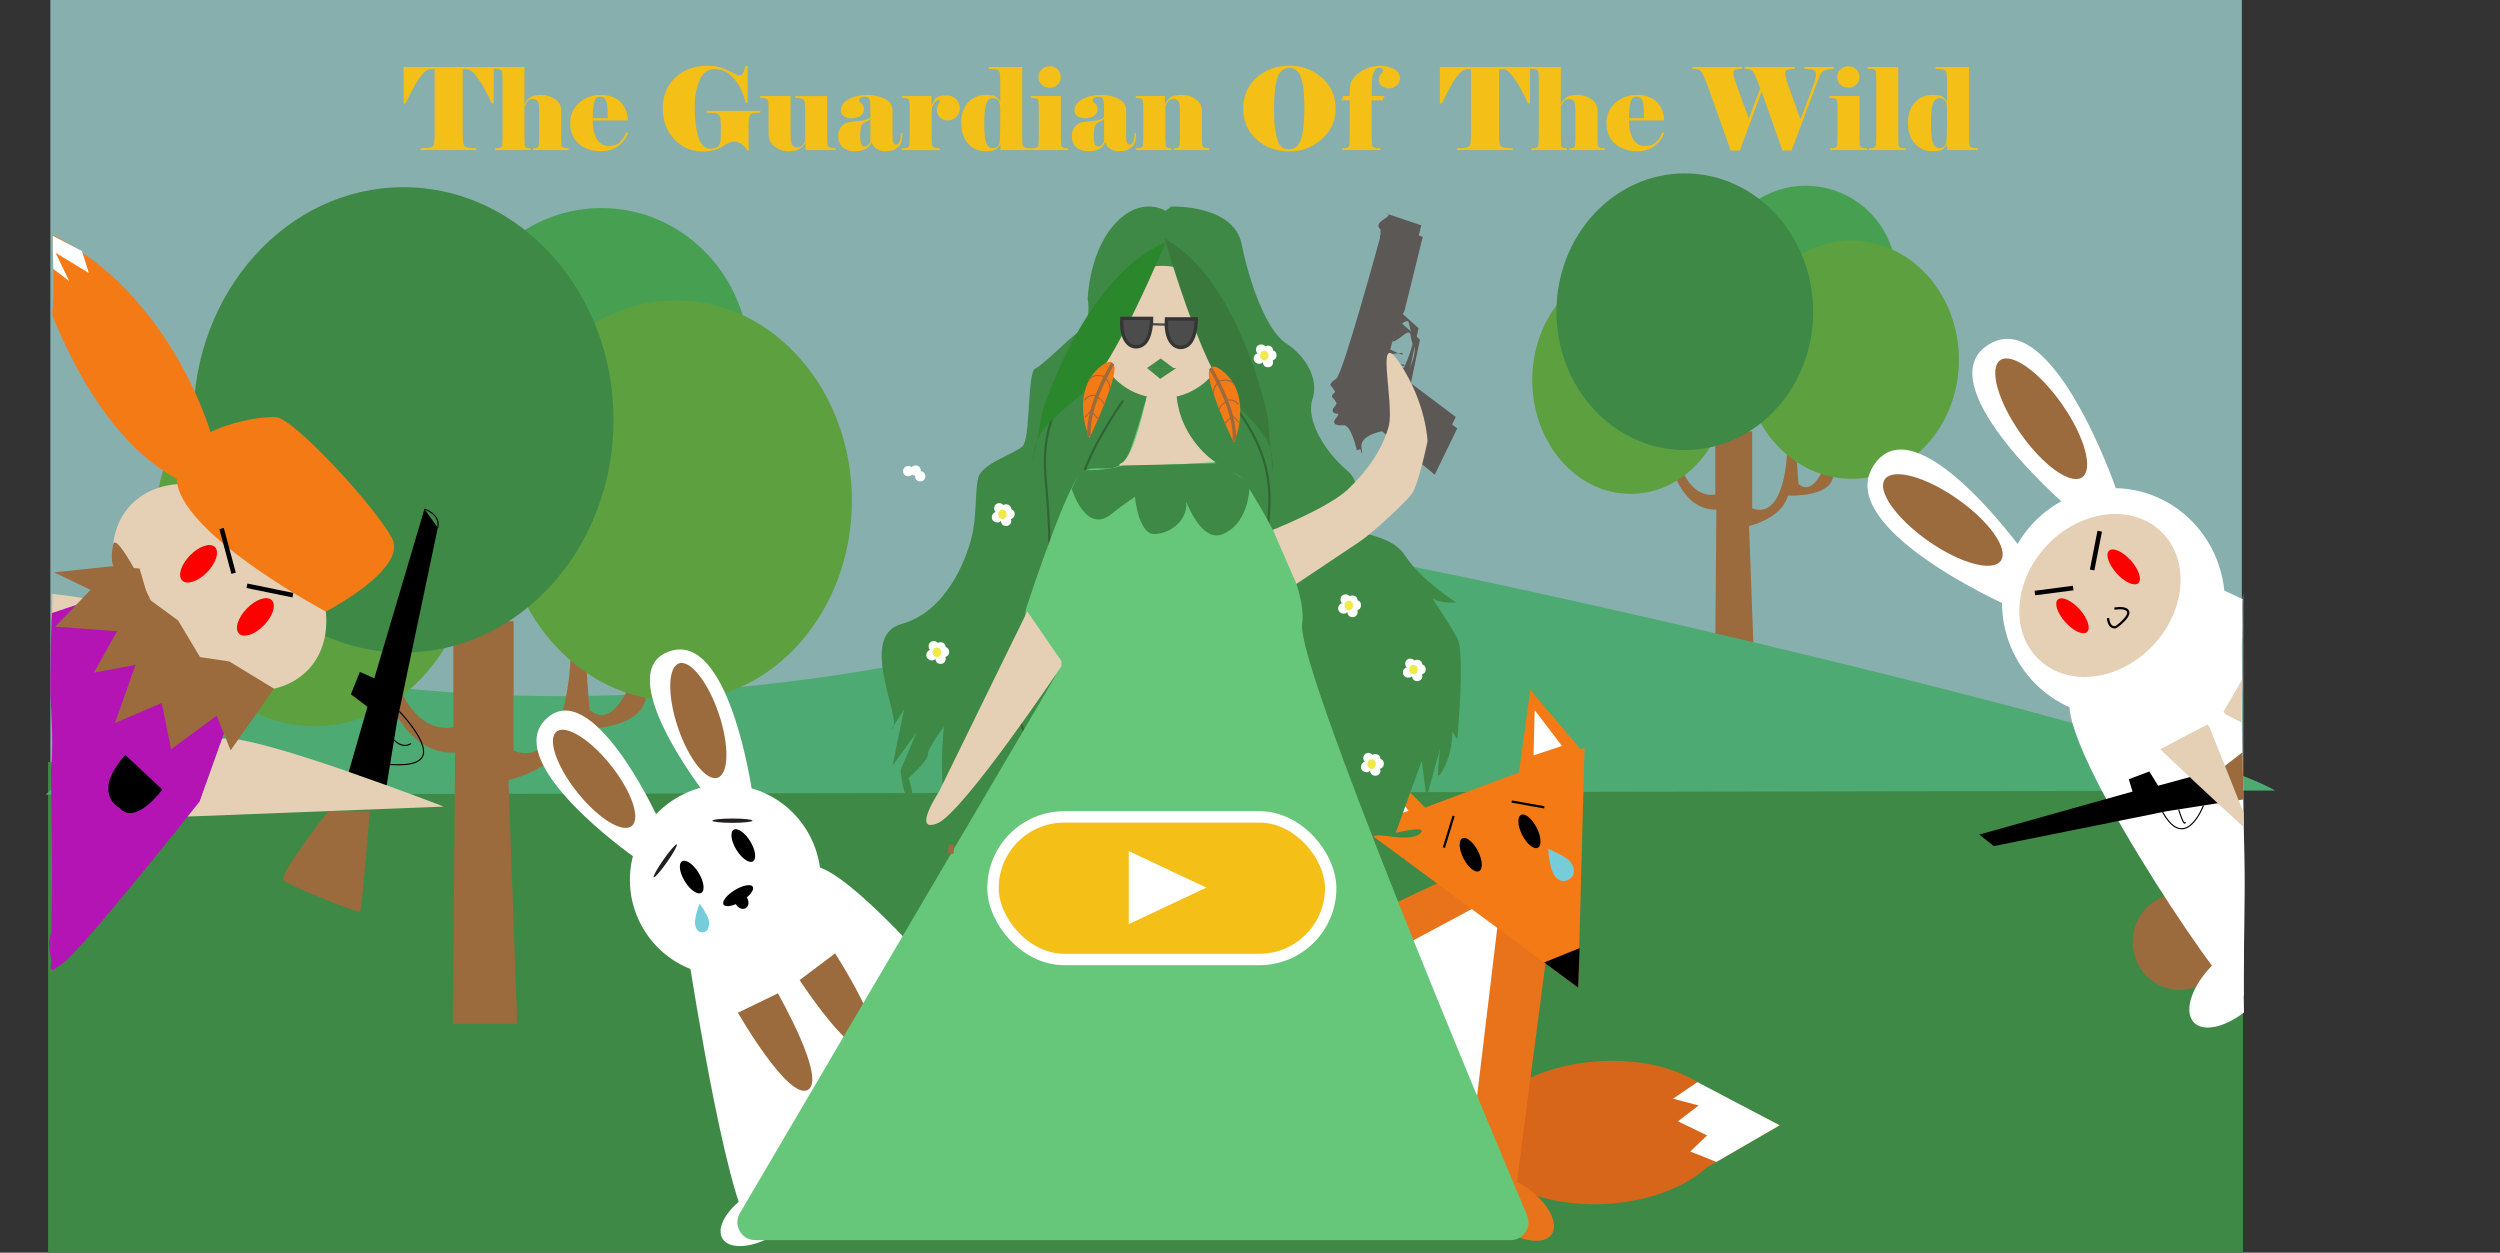 <?xml version="1.0" encoding="UTF-8"?>
<svg xmlns="http://www.w3.org/2000/svg" viewBox="0 0 2191.43 1098.06">
  <rect x="0" y="0" width="2191.43" height="1098.06" fill="#333333" stroke="none"/>
  <defs>
    <style>
      .cls-1 {
        fill: #9b6a3d;
      }

      .cls-1, .cls-2, .cls-3, .cls-4, .cls-5, .cls-6, .cls-7, .cls-8, .cls-9, .cls-10, .cls-11, .cls-12, .cls-13, .cls-14, .cls-15, .cls-16, .cls-17, .cls-18, .cls-19, .cls-20, .cls-21, .cls-22, .cls-23, .cls-24, .cls-25 {
        stroke-width: 0px;
      }

      .cls-26 {
        fill: #efea48;
      }

      .cls-26, .cls-27, .cls-28, .cls-29, .cls-30, .cls-31, .cls-32, .cls-33, .cls-34, .cls-35, .cls-36, .cls-37, .cls-38, .cls-39 {
        stroke-miterlimit: 10;
      }

      .cls-26, .cls-37 {
        stroke: #fff;
      }

      .cls-2 {
        fill: #4daa73;
      }

      .cls-27 {
        stroke-width: 4px;
      }

      .cls-27, .cls-28, .cls-31, .cls-8, .cls-34, .cls-35, .cls-36, .cls-38, .cls-39 {
        fill: none;
      }

      .cls-27, .cls-28, .cls-34 {
        stroke: #000;
      }

      .cls-3 {
        fill: #2b872b;
      }

      .cls-4 {
        fill: #e8731a;
      }

      .cls-29 {
        stroke: #f47a16;
      }

      .cls-29, .cls-32, .cls-33, .cls-35 {
        stroke-width: 3px;
      }

      .cls-29, .cls-24 {
        fill: #f47a16;
      }

      .cls-5 {
        fill: #86a5a5;
      }

      .cls-30 {
        stroke: #e5cfb5;
      }

      .cls-30, .cls-21 {
        fill: #e5cfb5;
      }

      .cls-31 {
        stroke-width: 8px;
      }

      .cls-31, .cls-35, .cls-36 {
        stroke: #9b6a3d;
      }

      .cls-7 {
        fill: red;
      }

      .cls-32 {
        fill: #4c4c4c;
        stroke: #353535;
      }

      .cls-9 {
        fill: #f4d7a4;
      }

      .cls-33 {
        stroke: #3e8945;
      }

      .cls-33, .cls-10 {
        fill: #fff;
      }

      .cls-34, .cls-38, .cls-39 {
        stroke-width: 2px;
      }

      .cls-11 {
        fill: #397a3c;
      }

      .cls-37 {
        stroke-width: 10px;
      }

      .cls-37, .cls-12 {
        fill: #f4bf16;
      }

      .cls-13 {
        fill: #47a052;
      }

      .cls-38 {
        stroke: #4c4c4c;
      }

      .cls-14 {
        fill: #66c67a;
      }

      .cls-15 {
        fill: #3e8945;
      }

      .cls-16 {
        fill: #231f20;
      }

      .cls-17 {
        fill: #76cdd9;
      }

      .cls-18 {
        fill: #5da03f;
      }

      .cls-19 {
        fill: #87afad;
      }

      .cls-20 {
        fill: #b514b5;
      }

      .cls-22 {
        fill: #d6c8d5;
      }

      .cls-23 {
        fill: #d8661a;
      }

      .cls-25 {
        fill: #5b5855;
      }

      .cls-39 {
        stroke: #316634;
      }
    </style>
  </defs>
  <g id="Layer_5" data-name="Layer 5">
    <rect class="cls-19" x="44.13" width="1921" height="1080"/>
    <ellipse class="cls-33" cx="884.63" cy="443" rx="10" ry="7.5"/>
    <circle class="cls-10" cx="796.13" cy="413" r="4.5"/>
    <circle class="cls-10" cx="885.21" cy="443.53" r="4.5"/>
    <circle class="cls-10" cx="885.21" cy="443.53" r="4.5"/>
    <circle class="cls-10" cx="885.21" cy="443.53" r="4.5"/>
    <circle class="cls-10" cx="885.21" cy="443.53" r="4.5"/>
    <circle class="cls-10" cx="802.63" cy="412.5" r="4.5"/>
    <circle class="cls-10" cx="806.63" cy="417.5" r="4.5"/>
    <circle class="cls-10" cx="885.21" cy="443.53" r="4.5"/>
    <polygon class="cls-10" points="1031.13 766 1031.13 819 1093.13 792.5 1031.13 766"/>
    <line class="cls-34" x1="1323.86" y1="692.53" x2="1352.4" y2="697.64"/>
    <g>
      <path class="cls-8" d="m1292.7,430.1c-18.36-17.32-28.43-23.98-39.94,0-11.51,23.98-4.32,36.57,0,42.61,4.32,6.04,22.13,10.29,22.13,10.29,0,0,9.83-8.15,10.87-11.06,1.04-2.92,6.93-41.84,6.93-41.84Z"/>
      <path class="cls-8" d="m1293.42,424.86s-18.12-17.16-26.27-11.06-24.9,26.6-20.6,41.29c4.3,14.7,21.15,30.78,28.75,25.68s9.17,1.62,12.74-16.57c3.57-18.18,5.38-39.35,5.38-39.35Z"/>
      <path class="cls-25" d="m1224.4,270.57l19.01,17.07-8.27,39.78-5.33-3.27s12.41-25.43,8.09-31.47c-4.32-6.04.11-16.08-9.59-8.56-9.7,7.52-8.8,4.56-8.8,4.56l4.89-18.11Z"/>
      <path class="cls-8" d="m1244.61,197.25s-21.58-12.59-30.33-10.7c-8.75,1.89,29.37,13.22,30.33,10.7Z"/>
      <path class="cls-25" d="m1176.33,362.72s-12.95,1.26-6.23-6.55c6.71-7.81-3.84-18.38-3.84-18.38,0,0-.72-2.27,5.03-5.79s38.84-125.14,38.84-125.14v-5.79s-5.62-3.63,2.88-8.79,1.21-5.44,1.21-5.44l31.63,10.7-15.82,64.21s-12.25,26.08-14.37,43.19c-.97,7.78.16,13.71,5.48,14.5,17.02,2.52,15.12,16.09,15.12,16.09l39.8,29.96-19.66,40.54-46.27-38.02s-19.66,3.27-17.98,14.35c1.68,11.08-.96,1.26-.96,1.26l-3.12,1.01s-5.03-22.91-11.75-21.91Z"/>
      <path class="cls-25" d="m1228.79,309.3c5.51,5.04-13.12-4.36-13.12-4.36l-.28,5.84,13.4-1.48Z"/>
    </g>
    <g>
      <path class="cls-1" d="m1503.39,588h34.46l-4.72-126.98s24.6-5.28,32.58-22.38c.62-1.34,1.15-2.74,1.55-4.23,0,0,40.58,2.05,39.66-19.44l-8.3-5.12s-9.22,25.58-22.14,14.33l-1.84-25.58h-8.3s-1.84,57.3-30.44,47.07v-67.54h-32.28v55.26s-22.14,6.14-32.28-30.7l-7.38,2.05s9.22,42.98,40.58,41.95l-1.15,141.31Z"/>
      <ellipse class="cls-18" cx="1429.37" cy="333.19" rx="86.24" ry="99.72"/>
      <ellipse class="cls-13" cx="1582.94" cy="242.68" rx="79.32" ry="79.82"/>
      <ellipse class="cls-18" cx="1623.06" cy="315.33" rx="94.07" ry="104.36"/>
      <ellipse class="cls-15" cx="1476.87" cy="273.25" rx="112.52" ry="121.25"/>
    </g>
    <rect class="cls-15" x="42.13" y="668" width="1924" height="430.06"/>
    <path class="cls-2" d="m40.24,696.58s100.94-113.24,329.66-91.79c228.72,21.46,444.1-27.42,444.1-27.42,0,0,251.39-108.47,363.41-91.79s737.49,159.73,816.84,207.41l-1954.01,3.58Z"/>
    <g>
      <path class="cls-1" d="m397.03,897.52h56.38l-7.72-213.61s40.25-8.89,53.31-37.64c1.02-2.25,1.87-4.62,2.53-7.11,0,0,66.4,3.44,64.89-32.71l-13.58-8.61s-15.09,43.03-36.22,24.1l-3.02-43.03h-13.58s-3.02,96.4-49.8,79.18v-113.61h-52.82v92.95s-36.22,10.33-52.82-51.64l-12.07,3.44s15.09,72.3,66.4,70.58l-1.88,237.71Z"/>
      <ellipse class="cls-18" cx="275.92" cy="468.88" rx="141.1" ry="167.75"/>
      <ellipse class="cls-13" cx="527.18" cy="316.62" rx="129.78" ry="134.26"/>
      <ellipse class="cls-18" cx="592.83" cy="438.83" rx="153.92" ry="175.56"/>
      <ellipse class="cls-15" cx="353.64" cy="368.06" rx="184.11" ry="203.97"/>
    </g>
  </g>
  <g id="Layer_4" data-name="Layer 4">
    <path class="cls-5" d="m45.43,731.14v60.51c.26-20.19.2-40.36,0-60.51Z"/>
    <path class="cls-5" d="m45.66,523.26c.05-.26.1-.53.16-.79.14-.93.31-1.86.52-2.78.03-.54.06-1.09.09-1.63-.3,1.73-.54,3.47-.77,5.2Z"/>
    <path class="cls-5" d="m45.43,526.09c.08-1.22.22-2.43.39-3.63-.06.26-.11.53-.16.79-.08.6-.16,1.19-.23,1.79v1.05Z"/>
    <path class="cls-5" d="m45.43,633.94v32.8c.59-10.99.43-21.9,0-32.8Z"/>
    <path class="cls-5" d="m45.43,525.05c.07-.6.15-1.19.23-1.79-.08.41-.16.82-.23,1.23v.56Z"/>
    <path class="cls-5" d="m45.43,844.36v7.44c.11-1.53.2-3.05.29-4.57-.06-.95-.16-1.91-.29-2.87Z"/>
    <path class="cls-5" d="m45.71,847.23c-.09,1.52-.18,3.04-.29,4.57v1.63c.36-2.05.42-4.12.29-6.2Z"/>
    <path class="cls-5" d="m45.67,533.19c-.08,1.8-.17,3.61-.24,5.41v.46c.31-1.88.33-3.86.24-5.87Z"/>
    <path class="cls-5" d="m45.43,542.06v32.5c.25-10.75.5-21.5,0-32.5Z"/>
    <path class="cls-5" d="m46.34,519.69c-.21.92-.38,1.85-.52,2.78.14-.63.3-1.25.47-1.88.02-.3.03-.6.05-.9Z"/>
    <path class="cls-5" d="m45.43,538.6c.07-1.8.16-3.61.24-5.41-.05-1.2-.15-2.42-.24-3.63v9.04Z"/>
    <path class="cls-5" d="m45.82,522.46c-.18,1.2-.31,2.41-.39,3.63v3.47c.09,1.21.19,2.43.24,3.63.19-4.2.39-8.4.63-12.6-.17.63-.33,1.25-.47,1.88Z"/>
    <path class="cls-5" d="m1965.43,557.06c-1,14,0,27,0,41,0,16-1,32,0,48,.5,17.5.75,35.25,1,53v-179c-2,12,0,25-1,37Z"/>
    <ellipse class="cls-33" cx="885.93" cy="453.06" rx="10" ry="7.5"/>
    <circle class="cls-10" cx="886.5" cy="453.59" r="4.5"/>
    <circle class="cls-10" cx="886.5" cy="453.59" r="4.5"/>
    <circle class="cls-10" cx="886.5" cy="453.59" r="4.5"/>
    <circle class="cls-10" cx="886.5" cy="453.59" r="4.5"/>
    <circle class="cls-10" cx="886.5" cy="453.59" r="4.5"/>
    <g>
      <path class="cls-12" d="m353.79,58.67h79v32.1h-1.7c-1.8-4.07-3.95-8.38-6.45-12.95-2.5-4.57-5.12-8.55-7.85-11.95-2.73-3.4-5.13-5.1-7.2-5.1l-4-.2v58.3l.2,4.6c.2,2.13.65,3.62,1.35,4.45.7.83,1.78,1.33,3.25,1.5,1.47.17,2.8.28,4,.35,1.2.07,2.27.13,3.2.2v1.6h-48.9v-1.6l6.6-.3c2-.2,3.37-.7,4.1-1.5.73-.8,1.2-2.3,1.4-4.5l.2-4.6v-58.5l-3.9.2c-2.13,0-4.5,1.58-7.1,4.75-2.6,3.17-5.22,7.17-7.85,12-2.63,4.83-4.85,9.25-6.65,13.25h-1.7v-32.1Z"/>
      <path class="cls-12" d="m459.38,91.57c1.26-2.67,3.01-4.73,5.26-6.2,2.25-1.47,5.46-2.2,9.64-2.2,4.62,0,8.72,1.25,12.27,3.75,3.55,2.5,5.33,5.72,5.33,9.65v22.5l.1,4.6c0,2.4.2,3.98.6,4.75.4.77,1.57,1.25,3.5,1.45l2.2.1v1.6h-30.96v-1.6l1.29-.1c1.78,0,2.88-.4,3.27-1.2.4-.8.6-2.47.6-5l.1-4.6v-20.4l-.1-4.1c0-2.8-.46-4.8-1.39-6-.93-1.2-2.32-1.8-4.17-1.8-2.25,0-3.85.73-4.81,2.2-.96,1.47-1.74,2.97-2.33,4.5v25.6l.1,4.6c0,2.6.18,4.28.55,5.05.36.77,1.47,1.15,3.32,1.15l1.29.1v1.6h-31.06v-1.6l2.3-.1c1.93-.2,3.1-.67,3.5-1.4.4-.73.6-2.33.6-4.8l.1-4.6v-49.4l-.1-4.1c0-1.8-.28-3.05-.85-3.75-.57-.7-1.78-1.15-3.65-1.35l-3.8-.2v-1.6h27.7v23.7c0,2.2-.03,4.05-.1,5.55-.07,1.5-.17,2.72-.3,3.65Z"/>
      <path class="cls-12" d="m550.48,116.57c-1.87,5-4.88,8.92-9.02,11.75-4.14,2.83-9.02,4.25-14.63,4.25-7.88,0-14.36-2.18-19.44-6.55-5.08-4.37-7.61-10.42-7.61-18.15,0-7.2,2.62-13.12,7.87-17.75,5.24-4.63,11.54-6.95,18.89-6.95s13.56,2.17,17.63,6.5c4.07,4.33,6.11,9.63,6.11,15.9h-30.7c0,2.4.18,4.85.55,7.35.36,2.5,1.06,4.92,2.09,7.25,1.02,2.33,2.48,4.22,4.37,5.65,1.89,1.43,4.25,2.15,7.1,2.15,4.09,0,7.33-1.15,9.71-3.45,2.38-2.3,4.21-5.18,5.48-8.65l1.61.7Zm-17.7-13c-.07-.73-.12-1.6-.15-2.6s-.05-2.27-.05-3.8c0-4.07-.5-7.15-1.49-9.25-.99-2.1-2.71-3.15-5.16-3.15-2.12,0-3.59,1.02-4.42,3.05-.83,2.03-1.41,5.15-1.74,9.35l-.2,6.4h13.2Z"/>
      <path class="cls-12" d="m608.98,93.67c0,10.53,1.03,19.28,3.1,26.25,2.07,6.97,5.67,10.45,10.8,10.45,2.53,0,4.46-.5,5.8-1.5,1.33-1,2.16-2.12,2.5-3.35.33-1.23.53-2.68.6-4.35.06-1.67.1-3.73.1-6.2v-3.9c0-2.87-.1-4.8-.3-5.8-.2-2.2-.65-3.7-1.35-4.5-.7-.8-1.78-1.3-3.25-1.5-1.47-.2-2.8-.32-4-.35-1.2-.03-2.3-.08-3.3-.15v-1.6h46.8v1.6l-4.6.3c-2.07.2-3.45.68-4.15,1.45-.7.77-1.15,2.28-1.35,4.55l-.2,4.7v13.1l.2,9h-1.5c-.87-1.93-2.38-3.7-4.55-5.3s-4.55-2.4-7.15-2.4c-2.34,0-5.67,1.43-10,4.3-4.34,2.87-10.07,4.3-17.2,4.3-9.87,0-18.17-3.57-24.9-10.7-6.73-7.13-10.1-16.1-10.1-26.9,0-11.33,3.7-20.43,11.1-27.3,7.4-6.87,16.83-10.3,28.3-10.3,6.27,0,12.2,1.4,17.8,4.2,5.6,2.8,8.73,4.27,9.4,4.4,1.93,0,3.23-.72,3.9-2.15.67-1.43,1.3-3.48,1.9-6.15h2v32.3h-1.7c-2-8.27-5.32-15.27-9.95-21-4.63-5.73-10.55-8.6-17.75-8.6-5.73,0-10,3.32-12.8,9.95-2.8,6.63-4.2,14.35-4.2,23.15Z"/>
      <path class="cls-12" d="m732.48,131.57h-26.3v-6.4c-1.53,2.4-3.42,4.23-5.65,5.5-2.23,1.27-5.32,1.9-9.25,1.9-4.6,0-8.67-1.37-12.2-4.1-3.6-2.67-5.4-6.37-5.4-11.1v-22.2l-.1-4.1c0-1.8-.29-3.05-.85-3.75-.57-.7-1.78-1.15-3.65-1.35l-2.8-.2v-1.6h26.7v32.7l.1,4.1c0,2.73.48,4.78,1.44,6.15.96,1.37,2.4,2.05,4.32,2.05,2.12,0,3.65-.6,4.61-1.8.96-1.2,1.74-2.43,2.33-3.7v-27l-.2-4.6c0-2.2-.36-3.7-1.09-4.5-.73-.8-2.18-1.33-4.35-1.6l-3.06-.2v-1.6h28v36.4l.1,4.1c0,1.8.28,3.05.85,3.75.57.7,1.78,1.15,3.65,1.35l2.8.2v1.6Z"/>
      <path class="cls-12" d="m785.44,126.67c1.58,0,2.68-.99,3.3-2.96.62-1.97.94-4.34.94-7.08h1.4c0,5.88-1.05,9.76-3.15,11.64-2.1,1.87-3.98,3.06-5.65,3.56-1.67.5-3.8.75-6.4.75-2.87,0-5.42-.73-7.65-2.2-2.23-1.47-3.58-3.44-4.05-5.91-1.07,2.7-2.85,4.73-5.35,6.08s-5.75,2.03-9.75,2.03c-4.27,0-7.73-1.17-10.4-3.51-2.67-2.34-4-5.58-4-9.72,0-3.34.83-6.03,2.5-8.07,1.67-2.04,3.37-3.29,5.1-3.76,1.73-.47,4.4-.87,8-1.2,3.6-.33,6.25-.72,7.95-1.15,1.7-.43,2.92-.9,3.65-1.4.73-.5,1.1-1.35,1.1-2.55l-.1-9.12c0-2.6-.33-4.48-.99-5.61-.66-1.14-2.05-1.7-4.16-1.7-1.32,0-2.43.3-3.32.9-.89.6-1.34,1.37-1.34,2.31,0,.74.71,1.66,2.13,2.76,1.42,1.11,2.13,2.76,2.13,4.98,0,2.08-.92,3.92-2.76,5.53s-4.83,2.41-8.98,2.41c-2.28,0-4.26-.62-5.97-1.86-1.71-1.24-2.56-2.9-2.56-4.97,0-4.15,2.32-7.47,6.97-9.94,4.64-2.48,10.17-3.72,16.59-3.72,5.41,0,10.39,1.12,14.93,3.37,4.54,2.24,6.82,5.71,6.82,10.4v23.01c0,2.14.2,3.79.59,4.92.33,1.21,1.15,1.81,2.47,1.81Zm-22.46-3v-19.1l-.3-.1c-.59.8-1.7,1.55-3.31,2.25-1.62.7-2.74,1.38-3.36,2.05-.63.67-1.12,1.95-1.48,3.85s-.54,3.85-.54,5.85c0,3,.23,5.4.69,7.2.46,1.8,1.52,2.7,3.17,2.7,1.25,0,2.36-.5,3.31-1.5s1.57-2.07,1.83-3.2Z"/>
      <path class="cls-12" d="m790.48,131.57v-1.6l2.7-.1c1.93-.2,3.1-.67,3.5-1.4.4-.73.6-2.33.6-4.8l.1-4.6v-23.9l-.1-4.1c-.13-1.6-.33-2.8-.6-3.6-.27-.8-1.47-1.3-3.6-1.5l-2.6-.2v-1.6h26v8.4c.46-1.2,1.44-3,2.94-5.4s4.99-3.6,10.46-3.6c3.2,0,5.92,1.12,8.15,3.35,2.23,2.23,3.35,4.88,3.35,7.95s-1.05,5.62-3.15,7.65c-2.1,2.03-4.68,3.05-7.75,3.05-2.53,0-4.72-.88-6.55-2.65-1.83-1.77-2.75-3.78-2.75-6.05,0-1.67.3-3.2.9-4.6.67-1.27,1.33-2.57,2-3.9-.33-.47-.67-.7-1-.7-1.72,0-3.22,1.03-4.49,3.1-1.27,2.07-1.91,4-1.91,5.8v23.1l.1,5c0,1.87.23,3.13.69,3.8.46.67,1.61,1.1,3.45,1.3l2.96.2v1.6h-33.4Z"/>
      <path class="cls-12" d="m876.78,83.87v-12.8l-.2-4.6c0-2.2-.33-3.67-.99-4.4-.66-.73-2.08-1.23-4.26-1.5l-4.66-.3v-1.6h29.4v61.9l.1,4.1c0,1.8.32,3.05.95,3.75.63.7,1.85,1.15,3.65,1.35l3.2.2v1.6h-27v-5c-.73,1.33-1.92,2.67-3.55,4-1.63,1.33-4.72,2-9.25,2-6.4,0-11.6-2.23-15.6-6.7-4-4.47-6-10.53-6-18.2s2-13.33,6-17.8c4-4.47,9.2-6.7,15.6-6.7,4.67,0,7.77.63,9.3,1.9,1.53,1.27,2.67,2.6,3.4,4l-.1-5.2Zm-.3,7.2c-.27-1.67-1-2.93-2.2-3.8-1.2-.87-2.6-1.3-4.2-1.3-2.07,0-3.62.98-4.65,2.95-1.03,1.97-1.7,4.2-2,6.7-.3,2.5-.48,4.77-.55,6.8-.07,2.03-.1,3.92-.1,5.65v4.5c0,1.27.15,3.47.45,6.6.3,3.13.96,5.7,2,7.7,1.03,2,2.62,3,4.75,3,3.67,0,5.8-1.77,6.4-5.3.13-1.53.23-4.25.3-8.15s.1-6.82.1-8.75v-9.2c0-2.8-.1-5.27-.3-7.4Z"/>
      <path class="cls-12" d="m936.48,131.57h-32.51v-1.6l2.4-.1c1.93-.2,3.1-.67,3.5-1.4.4-.73.6-2.33.6-4.8l.1-4.6v-23.9l-.1-4.1c-.13-1.6-.33-2.8-.6-3.6-.27-.8-1.47-1.3-3.6-1.5l-2.7-.2v-1.6h26.3v34.9l.1,4.6c0,2.4.2,3.98.6,4.75.4.77,1.57,1.25,3.5,1.45l2.4.1v1.6Zm-26.2-64.1c0-2.6.96-4.82,2.86-6.65,1.91-1.83,4.21-2.75,6.89-2.75s5.08.88,6.98,2.65c1.91,1.77,2.87,4.02,2.87,6.75s-.96,4.92-2.87,6.75c-1.91,1.83-4.24,2.75-6.98,2.75s-4.98-.92-6.89-2.75c-1.91-1.83-2.86-4.08-2.86-6.75Z"/>
      <path class="cls-12" d="m990.24,126.67c1.58,0,2.68-.99,3.3-2.96.62-1.97.94-4.34.94-7.08h1.4c0,5.88-1.05,9.76-3.15,11.64-2.1,1.87-3.98,3.06-5.65,3.56-1.67.5-3.8.75-6.4.75-2.87,0-5.42-.73-7.65-2.2-2.23-1.47-3.58-3.44-4.05-5.91-1.07,2.7-2.85,4.73-5.35,6.08s-5.75,2.03-9.75,2.03c-4.27,0-7.73-1.17-10.4-3.51-2.67-2.34-4-5.58-4-9.72,0-3.34.83-6.03,2.5-8.07,1.67-2.04,3.37-3.29,5.1-3.76,1.73-.47,4.4-.87,8-1.2,3.6-.33,6.25-.72,7.95-1.15,1.7-.43,2.92-.9,3.65-1.4.73-.5,1.1-1.35,1.1-2.55l-.1-9.12c0-2.6-.33-4.48-.99-5.61-.66-1.14-2.05-1.7-4.16-1.7-1.32,0-2.43.3-3.32.9-.89.6-1.34,1.37-1.34,2.31,0,.74.71,1.66,2.13,2.76,1.42,1.11,2.13,2.76,2.13,4.98,0,2.08-.92,3.92-2.76,5.53s-4.83,2.41-8.98,2.41c-2.28,0-4.26-.62-5.97-1.86-1.71-1.24-2.56-2.9-2.56-4.97,0-4.15,2.32-7.47,6.97-9.94,4.64-2.48,10.17-3.72,16.59-3.72,5.41,0,10.39,1.12,14.93,3.37,4.54,2.24,6.82,5.71,6.82,10.4v23.01c0,2.14.2,3.79.59,4.92.33,1.21,1.15,1.81,2.47,1.81Zm-22.46-3v-19.1l-.3-.1c-.59.8-1.7,1.55-3.31,2.25-1.62.7-2.74,1.38-3.36,2.05-.63.67-1.12,1.95-1.48,3.85s-.54,3.85-.54,5.85c0,3,.23,5.4.69,7.2.46,1.8,1.52,2.7,3.17,2.7,1.25,0,2.36-.5,3.31-1.5s1.57-2.07,1.83-3.2Z"/>
      <path class="cls-12" d="m1034.28,98.67l-.1-4.1c0-5.2-1.82-7.8-5.46-7.8-2.32,0-3.95.73-4.91,2.2-.96,1.47-1.74,2.97-2.33,4.5v25.6l.1,4.6c0,2.73.25,4.47.74,5.2.5.73,1.97,1.1,4.42,1.1v1.6h-31.16v-1.6l2.4-.1c1.93-.2,3.1-.67,3.5-1.4.4-.73.6-2.33.6-4.8l.1-4.6v-23.9l-.1-4.1c-.13-1.6-.33-2.8-.6-3.6-.27-.8-1.47-1.3-3.6-1.5l-2.3-.2v-1.6h25.5v7.5c.73-1.87,2.05-3.75,3.95-5.65,1.9-1.9,5.58-2.85,11.05-2.85,4.73,0,8.83,1.33,12.3,4,3.47,2.67,5.2,5.8,5.2,9.4v22.5l.1,4.6c0,2.4.2,3.98.6,4.75.4.77,1.57,1.25,3.5,1.45l2.2.1v1.6h-30.96v-1.6c2.38,0,3.84-.38,4.37-1.15.53-.77.79-2.48.79-5.15l.1-4.6v-20.4Z"/>
      <path class="cls-12" d="m1170.78,95.17c0,10.67-4.03,19.6-12.1,26.8-8.07,7.2-17.6,10.8-28.6,10.8s-21.05-3.55-28.75-10.65c-7.7-7.1-11.55-16.08-11.55-26.95s3.93-20.27,11.8-27.2c7.87-6.93,17.37-10.4,28.5-10.4s20.7,3.52,28.7,10.55c8,7.03,12,16.05,12,27.05Zm-30.4-27.3c-2-5.6-5.43-8.4-10.3-8.4-2.47,0-4.6.8-6.4,2.4-1.8,1.6-3.18,3.92-4.15,6.95-.97,3.03-1.67,6.93-2.1,11.7-.43,4.77-.65,9.65-.65,14.65,0,6.87.27,12.47.8,16.8.53,4.33,1.53,8.57,3,12.7,1.47,4.13,4.63,6.2,9.5,6.2,2.47,0,4.6-.8,6.4-2.4s3.18-3.92,4.15-6.95c.96-3.03,1.67-6.93,2.1-11.7.43-4.77.65-9.65.65-14.65,0-5.93-.2-11.08-.6-15.45-.4-4.37-1.2-8.32-2.4-11.85Z"/>
      <path class="cls-12" d="m1208.5,69.57c0-1.73.66-3.3,1.99-4.7,1.33-1.4,1.99-2.43,1.99-3.1,0-.8-.28-1.4-.84-1.8-.56-.4-1.4-.6-2.52-.6-2.31,0-3.98,1.35-5,4.05-1.02,2.7-1.54,6.12-1.54,10.25l-.2,10.5h11.3l-1.7,3.8h-9.6v31.1l.1,4.6c0,2.4.2,3.97.59,4.7.39.73,1.55,1.23,3.46,1.5l3.55.1v1.6h-33.6v-1.6l2.4-.1c1.93-.2,3.1-.67,3.5-1.4.4-.73.6-2.33.6-4.8l.1-4.6v-31.1h-7.3l1.6-3.8h5.7c0-1.33.05-2.75.15-4.25.1-1.5.15-2.58.15-3.25,0-4.73,2.72-9.08,8.15-13.05,5.43-3.97,11.58-5.95,18.45-5.95,4.56,0,8.57.95,12.02,2.85,3.45,1.9,5.18,4.72,5.18,8.45,0,2.4-.99,4.42-2.96,6.05-1.98,1.63-4.17,2.45-6.58,2.45s-4.54-.72-6.38-2.15c-1.84-1.43-2.76-3.35-2.76-5.75Z"/>
      <path class="cls-12" d="m1262.18,58.67h79v32.1h-1.7c-1.8-4.07-3.95-8.38-6.45-12.95-2.5-4.57-5.12-8.55-7.85-11.95-2.73-3.4-5.13-5.1-7.2-5.1l-4-.2v58.3l.2,4.6c.2,2.13.65,3.62,1.35,4.45.7.83,1.78,1.33,3.25,1.5,1.47.17,2.8.28,4,.35,1.2.07,2.27.13,3.2.2v1.6h-48.9v-1.6l6.6-.3c2-.2,3.37-.7,4.1-1.5.73-.8,1.2-2.3,1.4-4.5l.2-4.6v-58.5l-3.9.2c-2.13,0-4.5,1.58-7.1,4.75-2.6,3.17-5.22,7.17-7.85,12-2.63,4.83-4.85,9.25-6.65,13.25h-1.7v-32.1Z"/>
      <path class="cls-12" d="m1367.77,91.57c1.26-2.67,3.01-4.73,5.26-6.2,2.25-1.47,5.46-2.2,9.64-2.2,4.62,0,8.71,1.25,12.27,3.75,3.55,2.5,5.33,5.72,5.33,9.65v22.5l.1,4.6c0,2.4.2,3.98.6,4.75.4.77,1.57,1.25,3.5,1.45l2.2.1v1.6h-30.96v-1.6l1.29-.1c1.78,0,2.88-.4,3.27-1.2.4-.8.59-2.47.59-5l.1-4.6v-20.4l-.1-4.1c0-2.8-.46-4.8-1.39-6-.93-1.2-2.32-1.8-4.17-1.8-2.25,0-3.85.73-4.81,2.2-.96,1.47-1.74,2.97-2.33,4.5v25.6l.1,4.6c0,2.6.18,4.28.54,5.05.36.77,1.47,1.15,3.32,1.15l1.29.1v1.6h-31.06v-1.6l2.3-.1c1.93-.2,3.1-.67,3.5-1.4.4-.73.6-2.33.6-4.8l.1-4.6v-49.4l-.1-4.1c0-1.8-.28-3.05-.85-3.75-.57-.7-1.79-1.15-3.65-1.35l-3.8-.2v-1.6h27.7v23.7c0,2.2-.04,4.05-.1,5.55-.07,1.5-.17,2.72-.3,3.65Z"/>
      <path class="cls-12" d="m1458.87,116.57c-1.87,5-4.88,8.92-9.02,11.75-4.14,2.83-9.02,4.25-14.63,4.25-7.88,0-14.36-2.18-19.44-6.55-5.08-4.37-7.61-10.42-7.61-18.15,0-7.2,2.62-13.12,7.87-17.75,5.24-4.63,11.54-6.95,18.89-6.95s13.56,2.17,17.63,6.5c4.08,4.33,6.11,9.63,6.11,15.9h-30.7c0,2.4.18,4.85.55,7.35.36,2.5,1.06,4.92,2.09,7.25,1.02,2.33,2.48,4.22,4.37,5.65,1.89,1.43,4.25,2.15,7.1,2.15,4.09,0,7.33-1.15,9.71-3.45,2.38-2.3,4.21-5.18,5.48-8.65l1.61.7Zm-17.7-13c-.07-.73-.12-1.6-.15-2.6-.03-1-.05-2.27-.05-3.8,0-4.07-.5-7.15-1.49-9.25-.99-2.1-2.71-3.15-5.16-3.15-2.12,0-3.59,1.02-4.42,3.05-.83,2.03-1.41,5.15-1.74,9.35l-.2,6.4h13.2Z"/>
      <path class="cls-12" d="m1542.97,77.47l-4.1-10.6c-.93-1.93-1.72-3.37-2.35-4.3-.63-.93-1.98-1.57-4.05-1.9l-3.1-.4v-1.6h44v1.6h-1.4c-.47,0-1.33.12-2.6.35-1.27.23-2.33.52-3.2.85-.87.33-1.3,1.33-1.3,3,0,1.53.45,3.67,1.35,6.4.9,2.73,1.95,5.78,3.15,9.15,1.2,3.37,2.77,7.72,4.7,13.05,1.93,5.33,3.33,9.2,4.2,11.6.87-2.27,1.92-5,3.15-8.2,1.23-3.2,2.93-7.72,5.1-13.55,2.17-5.83,3.58-9.83,4.25-12,.67-2.17,1-4.05,1-5.65s-.4-2.63-1.2-3.3c-.8-.67-1.77-1.08-2.9-1.25-1.13-.17-2.2-.27-3.2-.3-1-.03-1.93-.08-2.8-.15v-1.6h25.8v1.6l-4.4.5c-2.14.33-3.8.93-5,1.8-1.2.87-2.27,2.4-3.2,4.6l-3,7.7-21.42,57.1h-8.01l-18.21-51.6-19.12,51.6h-8.01l-20.42-57.3-3.1-7.8c-1-2.13-1.92-3.65-2.75-4.55-.83-.9-2.08-1.45-3.75-1.65l-3.5-.4v-1.6h43.2v1.6l-3.2.3c-1.54.2-2.62.52-3.25.95-.63.43-.95,1.25-.95,2.45,0,1.47.55,3.82,1.65,7.05,1.1,3.23,2.48,7.15,4.15,11.75,1.67,4.6,3.17,8.67,4.5,12.2,1.33,3.53,2.43,6.47,3.3,8.8l10-26.3Z"/>
      <path class="cls-12" d="m1636.57,131.57h-32.51v-1.6l2.4-.1c1.93-.2,3.1-.67,3.5-1.4.4-.73.6-2.33.6-4.8l.1-4.6v-23.9l-.1-4.1c-.13-1.6-.33-2.8-.6-3.6-.27-.8-1.47-1.3-3.6-1.5l-2.7-.2v-1.6h26.3v34.9l.1,4.6c0,2.4.2,3.98.6,4.75.4.77,1.57,1.25,3.5,1.45l2.4.1v1.6Zm-26.2-64.1c0-2.6.96-4.82,2.86-6.65,1.91-1.83,4.21-2.75,6.89-2.75s5.08.88,6.98,2.65c1.91,1.77,2.87,4.02,2.87,6.75s-.96,4.92-2.87,6.75c-1.91,1.83-4.24,2.75-6.98,2.75s-4.98-.92-6.89-2.75c-1.91-1.83-2.86-4.08-2.86-6.75Z"/>
      <path class="cls-12" d="m1670.57,131.57h-32.53v-1.6l2.41-.1c1.94-.2,3.12-.67,3.52-1.4.4-.73.6-2.33.6-4.8l.1-4.6v-49.4l-.1-4.1c-.13-1.6-.33-2.8-.6-3.6-.27-.8-1.47-1.3-3.6-1.5l-3.4-.2v-1.6h27v60.4l.1,4.6c0,2.4.2,3.98.6,4.75.4.77,1.57,1.25,3.5,1.45l2.4.1v1.6Z"/>
      <path class="cls-12" d="m1706.67,83.87v-12.8l-.2-4.6c0-2.2-.33-3.67-.99-4.4-.66-.73-2.08-1.23-4.26-1.5l-4.66-.3v-1.6h29.4v61.9l.1,4.1c0,1.8.32,3.05.95,3.75.63.7,1.85,1.15,3.65,1.35l3.2.2v1.6h-27v-5c-.73,1.33-1.92,2.67-3.55,4-1.63,1.33-4.72,2-9.25,2-6.4,0-11.6-2.23-15.6-6.7-4-4.47-6-10.53-6-18.2s2-13.33,6-17.8c4-4.47,9.2-6.7,15.6-6.7,4.67,0,7.77.63,9.3,1.9,1.53,1.27,2.67,2.6,3.4,4l-.1-5.2Zm-.3,7.2c-.27-1.67-1-2.93-2.2-3.8-1.2-.87-2.6-1.3-4.2-1.3-2.07,0-3.62.98-4.65,2.95-1.03,1.97-1.7,4.2-2,6.7-.3,2.5-.48,4.77-.55,6.8-.07,2.03-.1,3.92-.1,5.65v4.5c0,1.27.15,3.47.45,6.6.3,3.13.96,5.7,2,7.7,1.03,2,2.62,3,4.75,3,3.67,0,5.8-1.77,6.4-5.3.13-1.53.23-4.25.3-8.15s.1-6.82.1-8.75v-9.2c0-2.8-.1-5.27-.3-7.4Z"/>
    </g>
    <polygon class="cls-10" points="1032.43 776.06 1032.43 829.05 1094.42 802.56 1032.43 776.06"/>
    <g>
      <path class="cls-8" d="m1293.99,440.16c-18.36-17.32-28.43-23.98-39.94,0-11.51,23.98-4.32,36.57,0,42.61,4.32,6.04,22.13,10.29,22.13,10.29,0,0,9.83-8.15,10.87-11.06,1.04-2.92,6.93-41.84,6.93-41.84Z"/>
      <path class="cls-8" d="m1294.71,434.91s-18.12-17.16-26.27-11.06-24.9,26.6-20.6,41.29c4.3,14.7,21.15,30.78,28.75,25.68s9.17,1.62,12.74-16.57c3.57-18.18,5.38-39.35,5.38-39.35Z"/>
      <path class="cls-25" d="m1225.69,280.63l19.01,17.07-8.27,39.78-5.33-3.27s12.41-25.43,8.09-31.47c-4.32-6.04.11-16.08-9.59-8.56-9.7,7.52-8.8,4.56-8.8,4.56l4.89-18.11Z"/>
      <path class="cls-8" d="m1245.91,207.31s-21.58-12.59-30.33-10.7c-8.75,1.89,29.37,13.22,30.33,10.7Z"/>
      <path class="cls-25" d="m1177.62,372.77s-12.95,1.26-6.23-6.55c6.71-7.81-3.84-18.38-3.84-18.38,0,0-.72-2.27,5.03-5.79s38.84-125.14,38.84-125.14v-5.79s-5.62-3.63,2.88-8.79,1.21-5.44,1.21-5.44l31.63,10.7-15.82,64.21s-12.25,26.08-14.37,43.19c-.97,7.78.16,13.71,5.48,14.5,17.02,2.52,15.12,16.09,15.12,16.09l39.8,29.96-19.66,40.54-46.27-38.02s-19.66,3.27-17.98,14.35c1.68,11.08-.96,1.26-.96,1.26l-3.12,1.01s-5.03-22.91-11.75-21.91Z"/>
      <path class="cls-25" d="m1230.08,319.36c5.51,5.04-13.12-4.36-13.12-4.36l-.28,5.84,13.4-1.48Z"/>
    </g>
    <g>
      <g>
        <g>
          <path class="cls-23" d="m1296.66,999.67c2.2,34.5,52.6,59.36,112.58,55.54,40.25-2.57,74.59-17.4,92.15-37.31,8.61-9.75,13.18-20.73,12.46-32.07-1.01-15.84-12.19-29.65-29.79-39.59-20.72-11.7-50.36-18.02-82.79-15.95-59.98,3.82-106.81,34.89-104.61,69.38Z"/>
          <polygon class="cls-23" points="1559.99 986.41 1474.94 944.07 1487.94 1028.12 1559.99 986.41"/>
        </g>
        <polygon class="cls-4" points="1323.6 1082.47 1100.31 933.24 1026.6 883.97 1370.68 722.14 1323.6 1082.47"/>
        <polygon class="cls-10" points="1073.82 912.56 1316.12 782.93 1283.62 1053.56 1073.82 912.56"/>
        <g>
          <polygon class="cls-24" points="1196.36 727.67 1383.38 865.74 1388.97 655.6 1196.36 727.67"/>
          <polygon class="cls-6" points="1353.53 843.68 1384.64 831.05 1383.38 865.74 1353.53 843.68"/>
          <ellipse class="cls-6" cx="1289.21" cy="749.22" rx="7.11" ry="16.15" transform="translate(-199.81 670.35) rotate(-27.13)"/>
          <ellipse class="cls-6" cx="1340.65" cy="728.69" rx="7.11" ry="16.15" transform="translate(-184.79 691.55) rotate(-27.13)"/>
        </g>
        <ellipse class="cls-4" cx="1049.3" cy="872.21" rx="20.96" ry="40.94" transform="translate(-139.68 1541.62) rotate(-69.11)"/>
        <ellipse class="cls-4" cx="1326.62" cy="1058.57" rx="20.96" ry="40.94" transform="translate(-302.1 1535.8) rotate(-54.92)"/>
        <polygon class="cls-24" points="1330.83 681.55 1341.4 604.65 1386.54 658.07 1330.83 681.55"/>
        <polygon class="cls-24" points="1251.05 709.75 1206.26 664.41 1199.36 726.81 1251.05 709.75"/>
        <polygon class="cls-10" points="1209.77 718.99 1234.68 710.71 1210.76 679.34 1209.77 718.99"/>
        <polyline class="cls-10" points="1345.24 622.48 1344.25 662.13 1369.16 653.85"/>
        <polygon class="cls-10" points="1487.93 948.56 1466.54 963.07 1488.98 969.02 1470.83 982.89 1496.39 995.24 1481.64 1009.4 1504.56 1018.49 1559.99 986.41 1487.93 948.56"/>
      </g>
      <line class="cls-34" x1="1325.15" y1="702.59" x2="1353.69" y2="707.69"/>
      <path class="cls-17" d="m1357.19,744.02s.55,20.81,7.94,26.26c7.38,5.46,14.43-1.68,14.35-5.44,0,0,.88-5.66-3.62-10.24-4.49-4.58-18.67-10.58-18.67-10.58Z"/>
    </g>
    <ellipse class="cls-16" cx="644.53" cy="719.12" rx="17.58" ry="1.9"/>
    <g>
      <g>
        <g>
          <ellipse class="cls-1" cx="862.34" cy="886.76" rx="35.22" ry="35.31" transform="translate(-335.85 579.66) rotate(-31.42)"/>
          <line class="cls-8" x1="682.49" y1="1086.19" x2="907.14" y2="938.15"/>
          <line class="cls-8" x1="668.08" y1="770.42" x2="907.14" y2="938.15"/>
          <ellipse class="cls-10" cx="635.86" cy="771.43" rx="83.61" ry="83.84" transform="translate(-308.94 444.67) rotate(-31.42)"/>
          <path class="cls-10" d="m575.06,713.71s-56.79-121.81-96.5-83.35c-39.71,38.45,76.24,120.14,76.24,120.14l20.26-36.79Z"/>
          <path class="cls-10" d="m617.2,694.77s-82.47-106.12-30.13-123.91c52.34-17.79,72.11,122.66,72.11,122.66l-41.98,1.24Z"/>
          <path class="cls-10" d="m604.98,847.57s36.43,235.34,57.59,230.99c21.16-4.35,229.1-124.58,226.81-138.58s-150.9-192.93-179.7-179.86c-28.8,13.07-104.69,87.45-104.69,87.45Z"/>
          <ellipse class="cls-10" cx="881.29" cy="934.18" rx="40.97" ry="21.03" transform="translate(-357.8 596.5) rotate(-31.42)"/>
          <ellipse class="cls-10" cx="668.31" cy="1064.3" rx="40.97" ry="21.03" transform="translate(-456.88 504.54) rotate(-31.42)"/>
          <ellipse class="cls-1" cx="520.77" cy="682.69" rx="18.88" ry="52.9" transform="translate(-311.78 472.62) rotate(-38.5)"/>
          <ellipse class="cls-1" cx="612.12" cy="631.66" rx="18.88" ry="52.89" transform="translate(-169.97 229.14) rotate(-18.67)"/>
          <ellipse class="cls-6" cx="651.59" cy="741.11" rx="7.11" ry="16.2" transform="translate(-290.83 448.42) rotate(-31.42)"/>
          <ellipse class="cls-6" cx="606.36" cy="768.75" rx="7.11" ry="16.2" transform="translate(-311.87 428.89) rotate(-31.42)"/>
          <g>
            <ellipse class="cls-6" cx="647.08" cy="785.03" rx="15.01" ry="5.71" transform="translate(-314.39 452.51) rotate(-31.42)"/>
            <ellipse class="cls-6" cx="650.06" cy="789.9" rx="5.63" ry="7.09" transform="translate(-316.49 454.78) rotate(-31.42)"/>
          </g>
          <line class="cls-34" x1="1274.16" y1="715.28" x2="1265.68" y2="743"/>
          <path class="cls-1" d="m646.83,887.74s44.11,76.84,61.22,67.68c17.11-9.16-26.19-84.68-26.19-84.68"/>
          <path class="cls-1" d="m732.03,835.69s48.25,74.32,32.29,85.36c-15.96,11.04-63.4-61.95-63.4-61.95"/>
        </g>
        <path class="cls-17" d="m613.34,791.93s-6.13,14.41-3.39,21c2.74,6.59,9.19,4.45,10.3,1.86,0,0,2.28-3.52,1.01-8.39s-7.92-14.47-7.92-14.47Z"/>
      </g>
      <ellipse class="cls-16" cx="583.16" cy="754.67" rx="17.58" ry="1.9" transform="translate(-369.56 798.6) rotate(-54.95)"/>
      <path class="cls-16" d="m659.59,719.38c0,1.05-7.87,1.9-17.58,1.9-9.71,0-17.58-.85-17.58-1.9,0-1.05,7.87-1.9,17.58-1.9s17.58.85,17.58,1.9Z"/>
    </g>
  </g>
  <g id="Layer_2" data-name="Layer 2">
    <path class="cls-15" d="m1021.7,184.8s-21.27-13.74-44.27,11.26-24,66-24,66c0,0,4,20-7,28s-32,30-39,33-4,61-11,68-36,15-39,28-1,34-6,53-21.78,64-61.39,75,3.39,88-8.61,92l11-17-10,49,21-29-14,33s2,24,8,26-1-19-1-19c0,0,17-15,17-21s14-24,14-24c0,0-13,109,32,121l-16-30,3-31s56.71,30,53.35,61,10.65,20,10.65,20l-8-16,3.04-16.22,2.96-15.78s1-28,9-43,4-23,4-23c0,0-8,64,0,83s17,19,17,19l-5-54s19,20,17,31-5,29-10,31,24,2,39-17l-21,27s34-24,36-32,32.27,26.62,32.27,26.62c0,0-17.27-58.62-.27-15.62s10-18,10-18c0,0,1,16,11,26s-5-20-5-20l8.44-16.4s19.56,35.4,27.56,36.4-8-20-8-20l13-24s17,46,33,38c0,0-11-1-16-28s16,9.52,16,9.52l9-8.52,12,25,14,17s17,11,27,13c0,0-18-3-24-29s13-15,13-15c0,0,45,25,64,3,0,0-20,8-30-8s16-11,16-11c0,0,22,4,28-3s-22,0-22,0l22.84-63.27,4.16,32.27,12-43s-2,15-2,23,27-38.11,2-64.55,15,33.55,15,33.55c0,0,7-75.17,0-88.59s-31-48.41-31-48.41c0,0,0,19,30,17,0,0-30.52-19.03-44.76-41.01-14.24-21.99-50.24-16.99-52.24-29.99s20-29,1-45-36-44-30-62-6-38-23-49-32-52-39-87-61.73-33.03-61.73-33.03l-5,3.77Z"/>
    <path class="cls-39" d="m984.43,351.06c-37,55-48.8,89.31-37.9,135.65s26.9,115.35,1.9,159.35,35,64,10,98l-25,34"/>
    <path class="cls-39" d="m973.36,290.2c-44.47,49.16-61.03,81.44-56.86,128.86,4.18,47.43,10.17,118-20.84,157.99-31.02,39.99,25.52,68.34-4.08,98.42l-29.59,30.09"/>
    <path class="cls-39" d="m1054.49,322.61c44.82,48.84,61.62,80.99,57.79,128.45-3.83,47.46-9.32,118.07,21.99,157.83,31.31,39.76-25.02,68.52,4.79,98.39l29.81,29.87"/>
    <g id="Layer_3" data-name="Layer 3">
      <path class="cls-14" d="m1033.22,359.2c1.27,14.7,10.48,38.15,51.18,57.05,2.69,1.25,4.99,3.23,6.59,5.73,11.27,17.5,55.7,89.25,50.45,125.08-5.25,35.85,156.48,421.92,197.18,518.3,4.35,10.3-3.22,21.7-14.4,21.7h-662.23c-12.08,0-19.6-13.13-13.48-23.54l275.42-468.85c3.12-5.31,2.83-11.95-.74-16.97l-21.58-30.34c-2.88-4.04-3.66-9.21-2.12-13.92,8.53-25.98,37.09-110.91,48.93-119.37,14-10,32.63,7.89,42.82-21.06,5.41-15.37,9.07-27.94,11.32-36.34.88-3.28,2.76-6.08,5.25-8.11,2.71-2.2,6.16-3.49,9.85-3.49h0c8.06,0,14.86,6.11,15.55,14.14Z"/>
      <circle class="cls-30" cx="1018.43" cy="291.06" r="57.5"/>
      <path class="cls-30" d="m1005.43,348.56s-10.82,54.22-22.66,58.11,81.02-2.05,81.02-2.05c0,0-28.74-19.06-32.8-56.06s-25.56,0-25.56,0Z"/>
      <path class="cls-3" d="m1021.63,212.49s-43.72,106.73-71.58,131.33c-27.86,24.6-40.56,30.24-44.4,55.97-3.84,25.73,8.47-40.32,8.47-40.32,0,0,36.62-117.45,107.51-146.98Z"/>
      <path class="cls-11" d="m1020.86,209.2s31.77,110.88,56.77,138.38c25,27.5,37,34.5,38,60.5s-4-41-4-41c0,0-23.54-120.75-90.77-157.88Z"/>
      <path class="cls-21" d="m1115.76,464.45s48.67-19.39,65.67-35.39,31-36,36-56-13-89,10-54,23.91,67.82,23.91,67.82c0,0-7.91,38.18-13.91,46.18s-34,34-46,42-55.02,36.78-55.02,36.78l-20.65-47.38Z"/>
      <ellipse class="cls-6" cx="1033.23" cy="291.14" rx="4.66" ry="10.83" transform="translate(-3.69 13.44) rotate(-.74)"/>
      <ellipse class="cls-6" cx="1001.37" cy="289.73" rx="4.66" ry="10.83" transform="translate(-3.68 13.03) rotate(-.74)"/>
      <line class="cls-38" x1="1005.43" y1="284.06" x2="1037.43" y2="285.06"/>
      <path class="cls-32" d="m983.39,279.06h26.04s.36,17.87-7.81,23.19c-8.17,5.32-19.78-.73-18.23-23.19Z"/>
      <path class="cls-32" d="m1022.52,279.56h26.04s.36,17.87-7.81,23.19c-8.17,5.32-19.78-.73-18.23-23.19Z"/>
      <path class="cls-20" d="m42.72,572.27c.29-3.14.51-6.27.67-9.38-.27,3.13-.5,6.26-.67,9.38Z"/>
      <path class="cls-20" d="m45.41,793.09c-.11,8.35-.29,16.71-.53,25.07.11-.24.23-.47.35-.71.1-8.12.16-16.24.18-24.36Z"/>
      <path class="cls-20" d="m45.71,847.25c-.07,1.21-.14,2.42-.22,3.64.08-.05.16-.1.24-.15.06-1.16.05-2.32-.02-3.49Z"/>
      <path class="cls-20" d="m44.7,590.72c.07-5.58-.06-11.09-.15-16.59-.04,5.52.03,11.05.15,16.59Z"/>
      <path class="cls-20" d="m123.21,534.42l-17.41-14.08s-28.39,5.37-59.8,13.36c-.2,3.2-.46,6.38-.75,9.55-.15,3.95-.26,7.9-.38,11.85.14-2,.31-4.01.55-6.04-.24,2.03-.42,4.04-.55,6.04-.15,5.01-.27,10.01-.37,15.01.01,1.34.03,2.68.05,4.02.05-7.08.29-14.12.87-21.07-.58,6.96-.82,14-.87,21.07.08,5.5.21,11.01.15,16.59.26,11.86.72,23.72.72,35.34,0-11.62-.47-23.48-.72-35.34-.03,2.76-.11,5.53-.28,8.34.16-2.8.24-5.58.28-8.34-.12-5.54-.19-11.07-.15-16.59-.02-1.34-.04-2.68-.05-4.02-.25,12.48-.37,24.96-.39,37.43,1.14,22.91,2.85,45.69.58,68.86.56,38.87,1.24,77.74.71,116.71-.02,8.12-.08,16.24-.18,24.36.07-.13.13-.27.2-.4-.07.13-.13.27-.2.4-.09,7.6-.24,15.2-.46,22.8.42,2.34.8,4.67.94,6.99.7-12.36.71-24.53.71-37.19,0,12.66-.02,24.83-.71,37.19.07,1.17.09,2.33.02,3.49,4.83-3.05,8.75-5.77,11.37-8,20.97-17.89,117.94-140.2,117.94-140.2l35.05-97.88-86.88-70.24Z"/>
      <path class="cls-20" d="m44.77,840.25c.22-7.6.37-15.2.46-22.8-.12.24-.24.47-.35.71,0,.23-.01.46-.02.69.2,4.34.12,8.73-.43,13.2.17-4.4.31-8.8.43-13.2,0-.2-.03-.39-.04-.59-3.24,7.16-1.4,14.59-.06,21.98Z"/>
      <path class="cls-20" d="m44.86,818.86c-.13,4.4-.27,8.8-.43,13.2.56-4.47.64-8.86.43-13.2Z"/>
      <path class="cls-24" d="m46.35,206.06c-.56,23.29,2.18,46.59-.7,69.88,20.92,51.81,55.84,114.55,109.09,143.71l29.76-40.87s-34.33-120.19-138.16-172.73Z"/>
      <ellipse class="cls-21" cx="192.4" cy="514.82" rx="75.74" ry="106.12" transform="translate(-318.23 311.57) rotate(-47.8)"/>
      <path class="cls-10" d="m48.74,221.65l29.12,17.64-6-19.19-25.53-13.36c-.21,9.68.14,19.35.41,29.03l13.96,10.61-11.96-24.73Z"/>
      <path class="cls-24" d="m285.64,536.06s72.35-37.4,57.91-64.45c-14.43-27.05-85.07-104.21-101.35-105.87-16.28-1.66-96.03,11.12-86.82,58.61,9.21,47.5,130.26,111.7,130.26,111.7Z"/>
      <path class="cls-21" d="m44.56,534.56c-.04.62-.07,1.23-.11,1.85,0,.45-.01.9-.01,1.35l.14-.05c0-1.05-.01-2.1-.02-3.15Z"/>
      <path class="cls-21" d="m44.37,537.78l.07-.02c0-.45,0-.9.01-1.35-.03.46-.06.91-.08,1.37Z"/>
      <path class="cls-21" d="m46.04,520.53c-.22-.03-.45-.05-.67-.08-.21,1.43-.26,2.91-.22,4.42.17-1.24.28-2.51.28-3.82,0,1.31-.11,2.58-.28,3.82,0,.36.02.72.04,1.08.14-.92.29-1.83.48-2.75.12-.89.24-1.78.37-2.67Z"/>
      <path class="cls-21" d="m45.19,525.96c.01.33.03.65.05.98.14-1.24.26-2.49.43-3.73-.19.92-.34,1.83-.48,2.75Z"/>
      <path class="cls-21" d="m46.04,520.53c-.14.89-.25,1.78-.37,2.67.05-.23.09-.46.14-.68.1-.66.21-1.32.34-1.97-.04,0-.07,0-.11-.01Z"/>
      <path class="cls-21" d="m45.67,523.21c-.17,1.24-.29,2.49-.43,3.73.02.39.05.79.08,1.18.07-1.87.21-3.75.49-5.6-.05.23-.09.46-.14.68Z"/>
      <path class="cls-21" d="m46.29,520.56v.03s0-.02,0-.03c0,0,0,0,0,0Z"/>
      <path class="cls-21" d="m46.43,521.06c0,5.48-.28,10.89-.68,16.26l35.04-11.81s-13.52-2.38-34.49-4.94c0,0,0,.02,0,.03-.23,4.19-.44,8.38-.63,12.57.06,1.42.07,2.83-.04,4.19l.12-.04c.4-5.36.68-10.78.68-16.26Z"/>
      <path class="cls-21" d="m45.67,533.16c-.06,1.41-.13,2.83-.19,4.24l.15-.05c.11-1.37.11-2.77.04-4.19Z"/>
      <path class="cls-21" d="m46.29,520.56s-.09-.01-.14-.02c-.13.65-.25,1.31-.34,1.97.14-.64.31-1.29.49-1.93v-.03Z"/>
      <path class="cls-21" d="m45.38,537.44l.1-.03c.06-1.41.13-2.83.19-4.24-.08-1.67-.23-3.36-.35-5.05-.11,3.14-.01,6.28.06,9.32Z"/>
      <path class="cls-21" d="m45.81,522.52c-.28,1.85-.42,3.72-.49,5.6.12,1.68.27,3.38.35,5.05.19-4.19.4-8.38.63-12.57-.17.64-.34,1.29-.49,1.93Z"/>
      <path class="cls-21" d="m194.71,647.61l-19.67,54.92-10.56,13.24,224.47-8.74s-166.77-64.76-194.25-59.42Z"/>
      <path class="cls-20" d="m42.72,572.27c.29-3.14.51-6.26.67-9.37-.27,3.13-.5,6.25-.67,9.37Z"/>
      <path class="cls-20" d="m44.77,840.23c-.09,3.3-.18,6.6-.31,9.9l1.14-.67c.05-.72.08-1.43.12-2.15-.14-2.35-.52-4.72-.95-7.09Z"/>
      <path class="cls-20" d="m45.6,849.46l.18-.1c0-.68-.02-1.36-.06-2.04-.04.72-.07,1.43-.12,2.15Z"/>
      <ellipse class="cls-7" cx="223.85" cy="540.79" rx="20.52" ry="10.51" transform="translate(-319.97 324.4) rotate(-45.82)"/>
      <ellipse class="cls-7" cx="174.03" cy="494.24" rx="20.52" ry="10.51" transform="translate(-301.68 274.57) rotate(-45.82)"/>
      <line class="cls-27" x1="256.77" y1="521.74" x2="216.5" y2="513.48"/>
      <line class="cls-27" x1="194.25" y1="463.32" x2="204.77" y2="502.52"/>
      <polygon class="cls-1" points="99.46 496.21 122.36 498.39 130.06 524.79 156.16 543.93 175.37 576.03 200.93 579.78 240.13 603.65 202.17 657.7 189.89 627.44 149.94 656.75 141.78 616.22 100.8 633.75 118.79 582.78 82.33 589.57 102.64 553.3 48.38 549.31 79.4 517.06 47.43 501.72 99.46 496.21"/>
      <path class="cls-1" d="m99.46,496.21s-3.13-5.37-.3-18.78c2.83-13.41,33.56,49.86,33.56,49.86"/>
      <path class="cls-1" d="m287.84,710.97s-44.41,56.4-39.29,60.85,65.36,29.03,67.09,27.23,8.47-87.85,8.47-87.85l-36.27-.23Z"/>
      <polygon class="cls-6" points="305.69 676.55 322.1 619.57 307.55 608.63 315.47 588.98 328.09 594.6 368.45 458.33 372.03 446.25 383.78 462.55 349.94 623.49 348.05 632.52 338.96 688.35 305.69 676.55"/>
      <path class="cls-28" d="m349.94,623.49s23.54,24.16,21.17,37.23c-2.38,13.06-29.09,8.79-29.21,9.57"/>
      <path class="cls-28" d="m345.42,648.66s7.36,8.22,14.7,3.11"/>
      <path class="cls-28" d="m372.03,446.25s14.28,4.28,11.76,16.3"/>
      <path class="cls-6" d="m109.82,661.78l32.47,30.34s-23.41,31.96-37.34,16.28c0,0-25.54-12.57,4.87-46.62Z"/>
      <g>
        <ellipse class="cls-22" cx="1849.28" cy="532.66" rx="78.4" ry="75.85" transform="translate(613.75 2008.13) rotate(-66.13)"/>
        <path class="cls-9" d="m1965.43,598.06c0-14-1-27,0-41,.02-.26.04-.53.05-.8-2.01-2.92-4.22-5.75-6.67-8.44-28.41-31.26-75.56-33.59-105.32-5.22-29.76,28.38-30.85,76.72-2.44,107.98,28.41,31.26,75.56,33.59,105.32,5.22,3.39-3.23,6.38-6.73,9.02-10.42-.93-15.77.03-31.55.03-47.32Z"/>
        <ellipse class="cls-1" cx="1910.61" cy="825.61" rx="41.15" ry="42.15"/>
        <line class="cls-8" x1="2191.43" y1="682.42" x2="1954.19" y2="893.65"/>
        <ellipse class="cls-10" cx="1852.57" cy="527.93" rx="97.68" ry="100.06"/>
        <line class="cls-8" x1="1841.26" y1="564.7" x2="1954.19" y2="893.65"/>
        <path class="cls-10" d="m1806.93,439.45s-118.9-104.39-63.16-137.8c55.73-33.4,110.89,126.25,110.89,126.25l-47.72,11.55Z"/>
        <path class="cls-10" d="m1772.35,481.9s-93.17-128.93-129.67-74.37c-36.51,54.56,115.02,122.31,115.02,122.31l14.65-47.94Z"/>
        <path class="cls-10" d="m1967.43,752.06c-1-35-1-71-2-106-1-16,0-32,0-48,0-14-1-27,0-41,.86-10.3-.49-21.33.38-31.84-11.22-5.33-17.95-8.45-17.95-8.45,0,0-107.51,63.55-131.29,92.52-23.78,28.97,130.3,257.37,145.3,264.49.94.45,2.6.08,4.9-1.01-.31-40.24,1.47-80.48.66-120.71Z"/>
        <path class="cls-10" d="m1967.05,827.28c-8.37,3.17-17.47,8.96-25.85,16.96-19.35,18.45-27.56,41.63-18.33,51.78,8.04,8.84,26.67,4.86,44.13-8.53-.45-20.07-.24-40.14.06-60.21Z"/>
        <ellipse class="cls-1" cx="1789.23" cy="367.01" rx="22.24" ry="62.63" transform="translate(113.22 1092.97) rotate(-35.01)"/>
        <ellipse class="cls-1" cx="1703.06" cy="455.83" rx="22.42" ry="62.12" transform="translate(351.23 1587.54) rotate(-54.92)"/>
        <ellipse class="cls-6" cx="1817.34" cy="528.01" rx="8.4" ry="19.13" transform="translate(112.6 1349.83) rotate(-41.94)"/>
        <ellipse class="cls-21" cx="1840.78" cy="522.05" rx="77.56" ry="63.89" transform="translate(195.79 1499.3) rotate(-46.55)"/>
        <ellipse class="cls-7" cx="1816.69" cy="539.79" rx="8.4" ry="19.13" transform="translate(104.56 1352.42) rotate(-41.94)"/>
        <ellipse class="cls-7" cx="1861.6" cy="496.97" rx="8.4" ry="19.13" transform="translate(144.69 1371.46) rotate(-41.94)"/>
        <line class="cls-27" x1="1783.73" y1="519.84" x2="1817.29" y2="515.46"/>
        <line class="cls-27" x1="1840.55" y1="465.65" x2="1833.89" y2="499.63"/>
        <path class="cls-34" d="m1853.43,533.56s10.55-2.15,12.07,2.66c1.52,4.8-10.58,13.43-10.58,13.43,0,0-5.98,2.37-7.1-7.81"/>
        <polygon class="cls-6" points="1943.23 674.68 1891.73 688.75 1884.08 676.24 1866.03 683.04 1869.3 693.88 1745.97 728.48 1735.04 731.55 1747.69 741.65 1891.58 712.66 1899.66 711.03 1949.24 703.25 1943.23 674.68"/>
        <path class="cls-21" d="m1965.43,598.06c0-.83-.01-1.65-.02-2.48l-16.46,28.49,1.67,1.83,14.39,7.51c-.11-11.79.42-23.57.42-35.36Z"/>
        <path class="cls-1" d="m1949.13,672.33l-2.39,31.39s8.44-1.22,19.72-2.9c-.2-13.86-.39-27.72-.69-41.47-9.32,7.12-16.64,12.98-16.64,12.98Z"/>
        <path class="cls-21" d="m1936.58,636.91l-1.67-1.83-41.36,21.65s53.05,50.23,73.27,68.41c-.08-4.3-.14-8.61-.21-12.92l-30.04-75.31Z"/>
        <path class="cls-28" d="m1915.66,720.68c-1.12,4.82-5.91-11.05-5.91-11.05"/>
        <path class="cls-28" d="m1931.5,706.04s-15.68,41.82-35.84,5.8"/>
      </g>
      <path class="cls-21" d="m900.45,535.99l-77.44,158.17s-23.94,36.4-1.5,27.64,108.92-137.81,108.92-137.81v-4.51l-29.98-43.5Z"/>
      <path class="cls-15" d="m939.44,428.49s12.19,40.58,34.91,22c22.71-18.58,30.76-17.6,23.65-26.4s-2.99,44.05,13.47,44.03c16.47-.02,34.05-15.67,26.8-35.23-7.25-19.56,8.97,46.01,33.79,35.23,24.82-10.78,23.34-45.08,23.34-45.08l-27.99-16.97-83.39,2s-15.19,5.3-36.59,3.82l-8,16.61Z"/>
      <polygon class="cls-15" points="1005.43 322.61 1028.57 322.61 1017.43 314.24 1005.43 322.61"/>
      <polyline class="cls-15" points="1031.14 322.61 1017 332.11 1005.43 322.61"/>
      <g>
        <ellipse class="cls-10" cx="1236.28" cy="581.79" rx="4.5" ry="4.43"/>
        <ellipse class="cls-10" cx="1242.28" cy="582.77" rx="4.5" ry="4.43"/>
        <ellipse class="cls-10" cx="1245.28" cy="586.71" rx="4.5" ry="4.43"/>
        <g>
          <ellipse class="cls-10" cx="1242.28" cy="592.62" rx="4.5" ry="4.43"/>
          <ellipse class="cls-10" cx="1234.49" cy="589.46" rx="4.56" ry="4.68" transform="translate(498.92 1742.88) rotate(-83)"/>
          <ellipse class="cls-26" cx="1239.03" cy="586.96" rx="4.25" ry="4.68"/>
        </g>
      </g>
    </g>
    <g>
      <circle class="cls-10" cx="875.93" cy="445.56" r="4.5"/>
      <circle class="cls-10" cx="881.93" cy="446.56" r="4.5"/>
      <circle class="cls-10" cx="884.93" cy="450.56" r="4.5"/>
      <g>
        <circle class="cls-10" cx="881.93" cy="456.56" r="4.5"/>
        <ellipse class="cls-10" cx="874.14" cy="453.35" rx="4.63" ry="4.69" transform="translate(204.78 1175.57) rotate(-74.59)"/>
        <ellipse class="cls-26" cx="878.68" cy="450.81" rx="4.25" ry="4.75"/>
      </g>
    </g>
    <g>
      <circle class="cls-10" cx="818.49" cy="566.45" r="4.5"/>
      <circle class="cls-10" cx="824.49" cy="567.45" r="4.5"/>
      <circle class="cls-10" cx="827.49" cy="571.45" r="4.5"/>
      <g>
        <circle class="cls-10" cx="824.49" cy="577.45" r="4.5"/>
        <ellipse class="cls-10" cx="816.7" cy="574.24" rx="4.63" ry="4.69" transform="translate(46.06 1208.96) rotate(-74.59)"/>
        <ellipse class="cls-26" cx="821.24" cy="571.7" rx="4.25" ry="4.75"/>
      </g>
    </g>
    <g>
      <circle class="cls-10" cx="1105.49" cy="306.45" r="4.5"/>
      <circle class="cls-10" cx="1111.49" cy="307.45" r="4.5"/>
      <circle class="cls-10" cx="1114.49" cy="311.45" r="4.5"/>
      <g>
        <circle class="cls-10" cx="1111.49" cy="317.45" r="4.5"/>
        <ellipse class="cls-10" cx="1103.7" cy="314.24" rx="4.63" ry="4.69" transform="translate(507.43 1294.74) rotate(-74.59)"/>
        <ellipse class="cls-26" cx="1108.24" cy="311.7" rx="4.25" ry="4.75"/>
      </g>
    </g>
    <g>
      <circle class="cls-10" cx="1179.55" cy="525.49" r="4.5"/>
      <circle class="cls-10" cx="1185.55" cy="526.49" r="4.5"/>
      <circle class="cls-10" cx="1188.55" cy="530.49" r="4.5"/>
      <g>
        <circle class="cls-10" cx="1185.55" cy="536.49" r="4.5"/>
        <ellipse class="cls-10" cx="1177.76" cy="533.29" rx="4.63" ry="4.69" transform="translate(350.65 1526.97) rotate(-74.59)"/>
        <ellipse class="cls-26" cx="1182.3" cy="530.74" rx="4.25" ry="4.75"/>
      </g>
    </g>
    <g>
      <circle class="cls-10" cx="1199.55" cy="664.49" r="4.5"/>
      <circle class="cls-10" cx="1205.55" cy="665.49" r="4.5"/>
      <circle class="cls-10" cx="1208.55" cy="669.49" r="4.5"/>
      <g>
        <circle class="cls-10" cx="1205.55" cy="675.49" r="4.5"/>
        <ellipse class="cls-10" cx="1197.76" cy="672.29" rx="4.63" ry="4.69" transform="translate(231.33 1648.3) rotate(-74.59)"/>
        <ellipse class="cls-26" cx="1202.3" cy="669.74" rx="4.25" ry="4.75"/>
      </g>
    </g>
    <g>
      <rect class="cls-37" x="870.43" y="716.06" width="296" height="125" rx="62.5" ry="62.5"/>
      <polygon class="cls-10" points="989.43 746.06 989.43 810.06 1057.43 778.06 989.43 746.06"/>
    </g>
    <path class="cls-31" d="m836.08,744.56c-1.66-.09-3.3-.21-4.94-.34"/>
    <g>
      <path class="cls-29" d="m1081.45,384.33s14.85-38.27-11.13-58.27,11.13,58.27,11.13,58.27Z"/>
      <path class="cls-35" d="m1061.09,322.79s22.84,36.77,20.84,63.77"/>
      <path class="cls-36" d="m1082.05,337.49c-3.88-7.07-13.74-3.24-13.74-3.24,0,0-5.65,6.31-4.52,10.81"/>
      <path class="cls-36" d="m1074.93,351.06s6.5-2.27,10.75,3.62"/>
      <polyline class="cls-36" points="1085.68 370.05 1080.3 364.13 1073.38 371.78"/>
      <path class="cls-36" d="m1074.01,352.65s-4.32,2.28-5.7,6.59"/>
    </g>
    <g>
      <path class="cls-29" d="m955.07,380.27s-14.85-38.27,11.13-58.27c25.98-20-11.13,58.27-11.13,58.27Z"/>
      <path class="cls-35" d="m975.43,318.73s-22.84,36.77-20.84,63.77"/>
      <path class="cls-36" d="m954.47,333.43c3.88-7.07,13.74-3.24,13.74-3.24,0,0,5.65,6.31,4.52,10.81"/>
      <path class="cls-36" d="m961.59,347s-6.5-2.27-10.75,3.62"/>
      <polyline class="cls-36" points="950.85 365.99 956.22 360.08 963.14 367.72"/>
      <path class="cls-36" d="m962.51,348.59s4.32,2.28,5.7,6.59"/>
    </g>
  </g>
</svg>